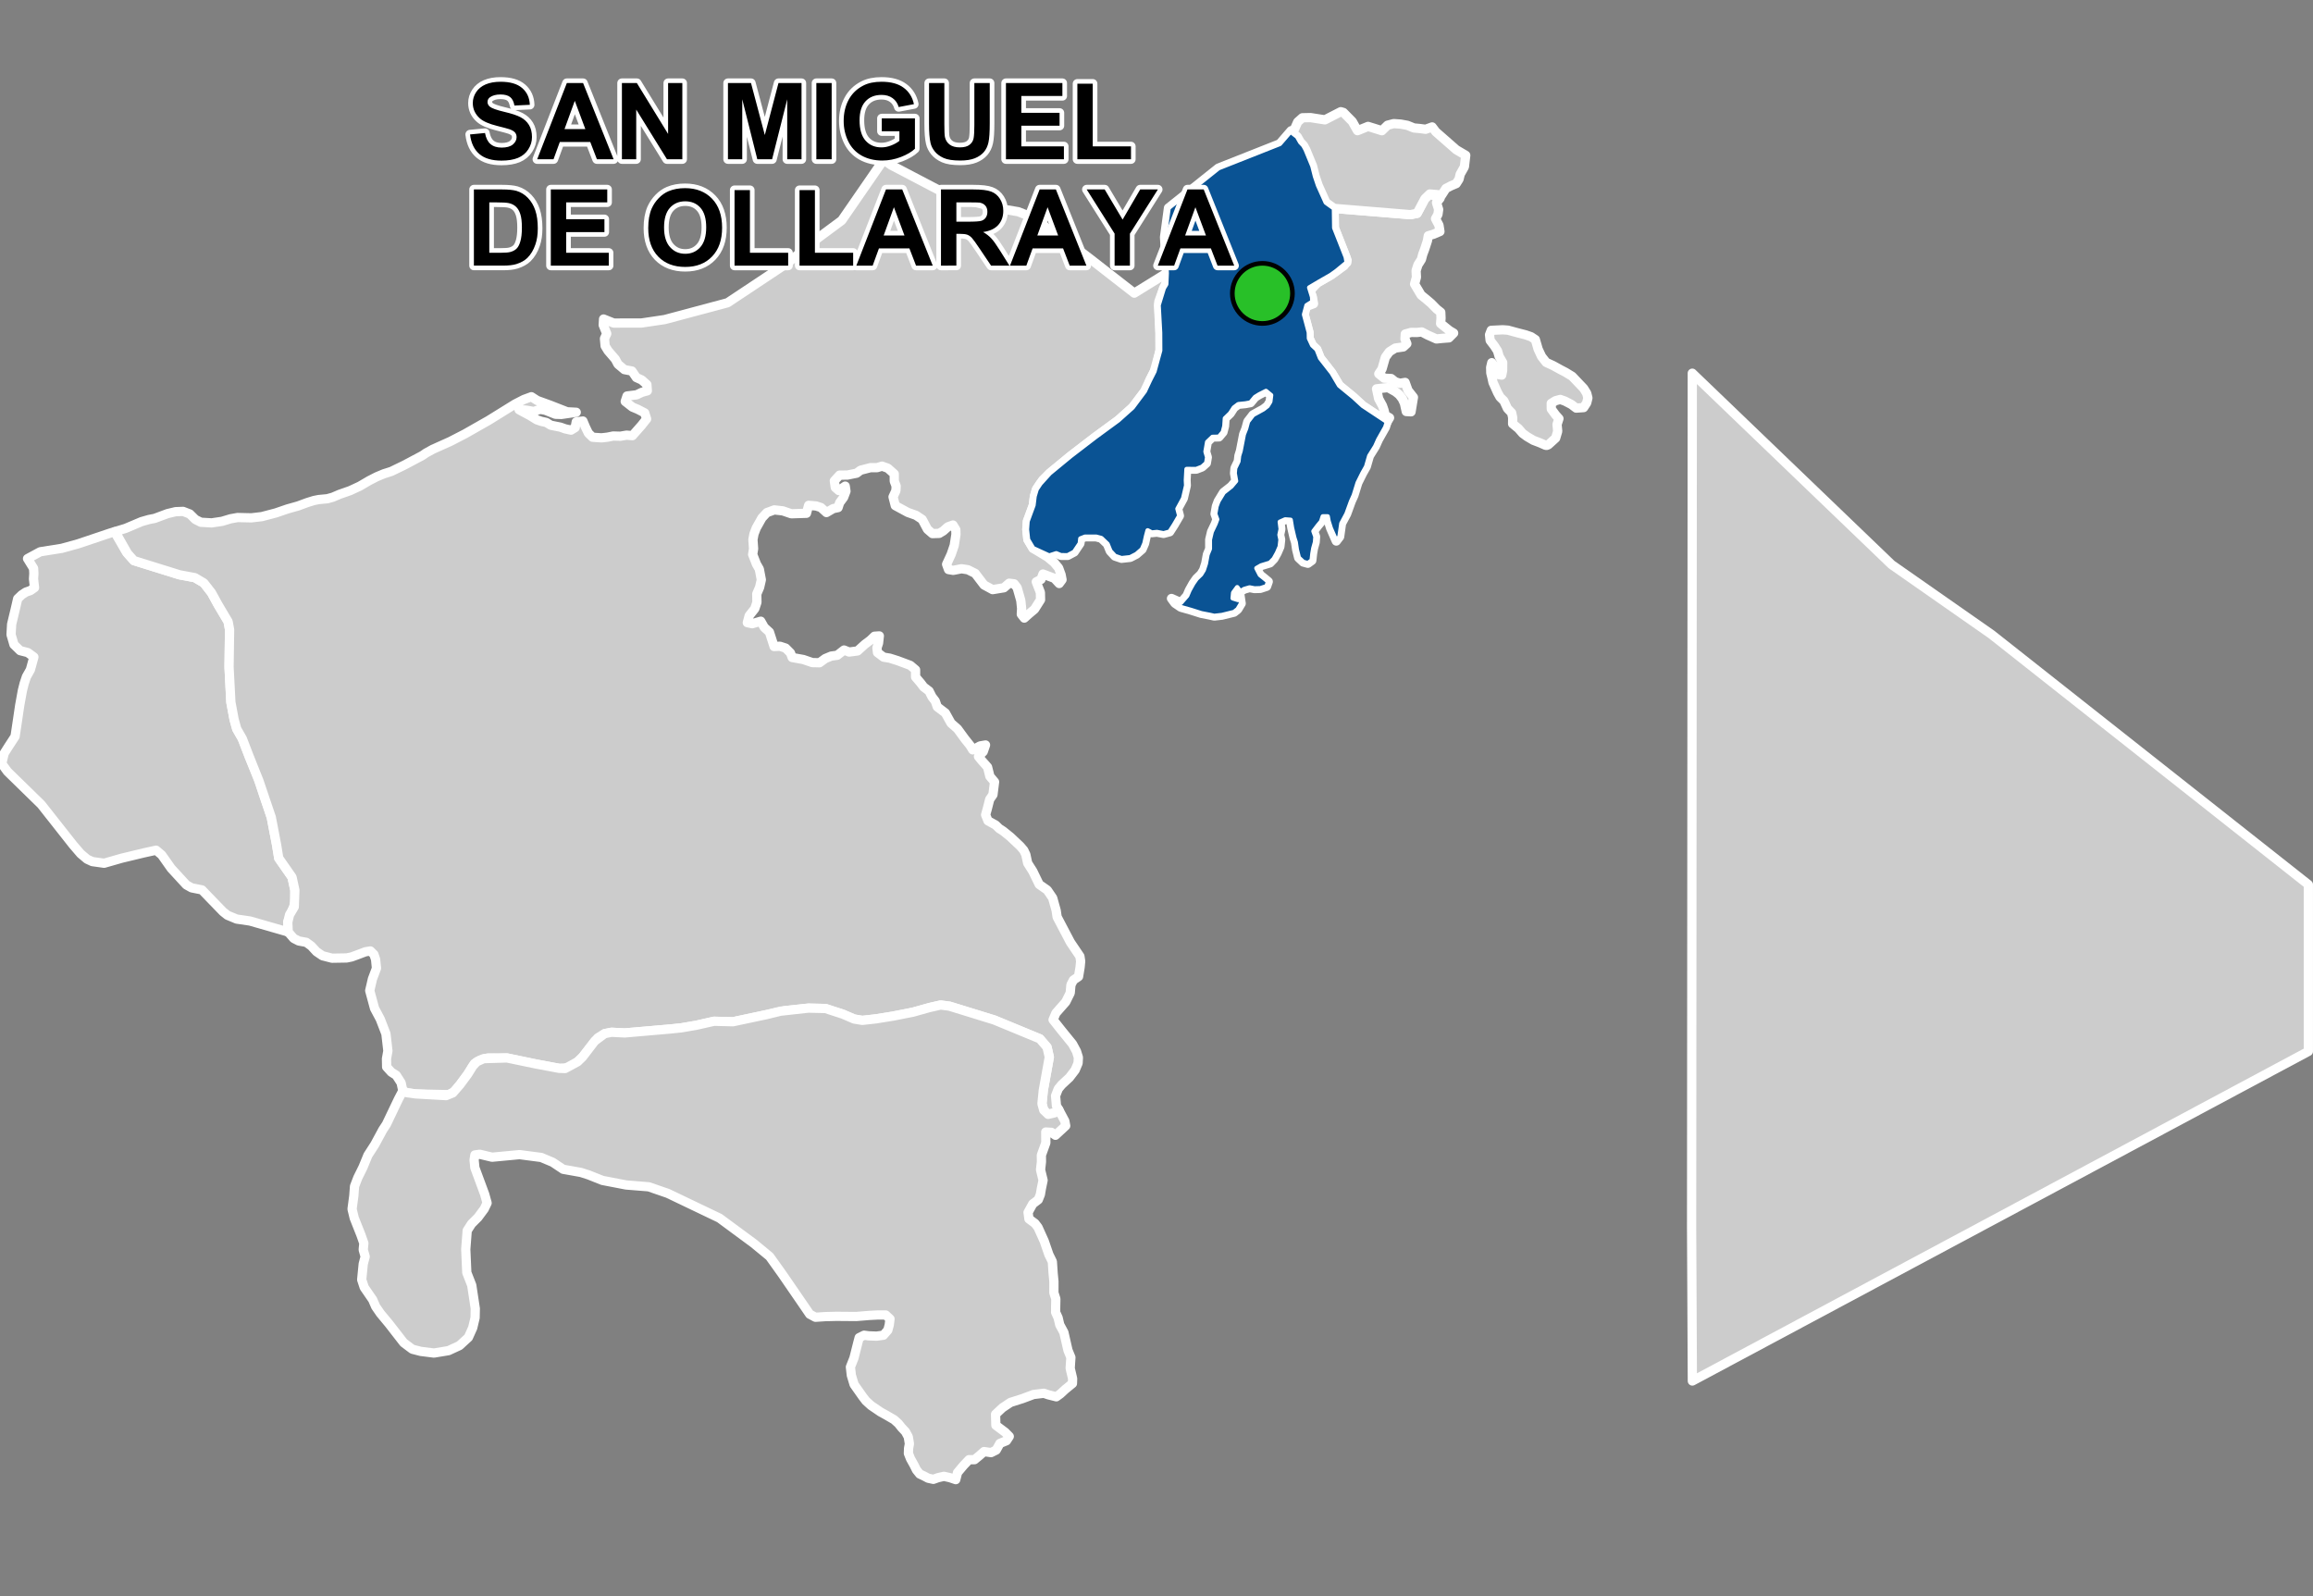 <?xml version="1.0" encoding="UTF-8"?>
<svg width="500pt" height="345pt" version="1.1" viewBox="0 0 500 345" xmlns="http://www.w3.org/2000/svg">
<rect x="0" y="0" width="500" height="345" fill="#808080" stroke="none"/>
<g id="a">
<rect width="500" height="345" fill="none"/>
<path d="m27.309 119.34 0.25 0.285 1.387 1.555 9.84 3.066 3.344 0.625 1.938 1.145 1.645 2.113 1.41 2.57 2.184 3.676 0.32 1.727-0.051 3.539-0.066 4.547 0.395 7.602 0.691 3.703 0.578 2.078 1.203 2.098 1.48 3.84 2 4.84 1.164 3.551 1.617 4.769 1.148 5.965 0.465 2.863 2.879 4.129 0.609 2.793 0.086 2.648-0.699 1.852-0.922 2.414 0.094 2.129-8.262-2.371-2.883-0.422-1.988-0.828-0.957-0.766-2.926-3.019-1.621-1.688-2.227-0.445-1.145-0.637-3.277-3.562-2.066-2.926-1.207-1.016-2.703 0.594-1.273 0.309-3.484 0.836-1.148 0.332-2.625 0.75-2.555-0.359-1.125-0.523-1.395-1.176-1.645-1.918-6.891-8.738-7.289-7.121-1.23-1.707 0.523-2.207 0.922-1.457 1.438-2.207 0.523-3.492 0.301-2.035 0.184-1.23 0.574-3.164 0.387-1.531 0.477-1.438 0.863-1.535 0.477-1.727 0.277-1.012-1.324-0.965-1.645-0.418-1.332-1.297-0.633-2.168 0.125-2.231 0.727-3.035 0.578-2.488 0.879-0.84 0.887-0.586 0.98-0.34 0.895-0.625-0.215-1.879 0.074-1.195-0.062-1.094-1.305-2.109 2.746-1.484 4.672-0.742 3.582-0.992 6.793-2.289 1.012-0.309z" fill="#ccc" fill-rule="evenodd"/>
<path d="m27.309 119.34 0.25 0.285 1.387 1.555 9.84 3.066 3.344 0.625 1.938 1.145 1.645 2.113 1.41 2.57 2.184 3.676 0.32 1.727-0.051 3.539-0.066 4.547 0.395 7.602 0.691 3.703 0.578 2.078 1.203 2.098 1.48 3.84 2 4.84 1.164 3.551 1.617 4.769 1.148 5.965 0.465 2.863 2.879 4.129 0.609 2.793 0.086 2.648-0.699 1.852-0.922 2.414 0.094 2.129-8.262-2.371-2.883-0.422-1.988-0.828-0.957-0.766-2.926-3.019-1.621-1.688-2.227-0.445-1.145-0.637-3.277-3.562-2.066-2.926-1.207-1.016-2.703 0.594-1.273 0.309-3.484 0.836-1.148 0.332-2.625 0.75-2.555-0.359-1.125-0.523-1.395-1.176-1.645-1.918-6.891-8.738-7.289-7.121-1.23-1.707 0.523-2.207 0.922-1.457 1.438-2.207 0.523-3.492 0.301-2.035 0.184-1.23 0.574-3.164 0.387-1.531 0.477-1.438 0.863-1.535 0.477-1.727 0.277-1.012-1.324-0.965-1.645-0.418-1.332-1.297-0.633-2.168 0.125-2.231 0.727-3.035 0.578-2.488 0.879-0.84 0.887-0.586 0.98-0.34 0.895-0.625-0.215-1.879 0.074-1.195-0.062-1.094-1.305-2.109 2.746-1.484 4.672-0.742 3.582-0.992 6.793-2.289 1.012-0.309 2.555 4.402" fill="none" stroke="#fff" stroke-linecap="round" stroke-linejoin="round" stroke-miterlimit="10" stroke-width="2"/>
<path d="m191.72 35.055 0.914 0.637 12.188 6.387 2.402 0.746 5.75 1.461 3.07 0.715 1.301 0.301 2.805 0.473 2.953 1.188 1.582 0.82 2.082 2.043 1.613 0.594 1.57 0.578 1.836 2.008 3.922 2.981 5.188 4.039 4.297 3.344 6.996-4.324 0.188 1.566-0.824 1.711-1.062 2.918 0.266 6.688 0.016 3.836-0.84 3.738-1.387 2.738-0.441 1.594-3.269 4.242-3.094 2.769-2.805 2.055-2.144 1.57-5.336 4.094-4.547 3.746-1.508 1.469-1.34 2.008-0.445 1.5-0.234 1.918-0.805 2.188-0.48 1.305-0.129 1.754 0.234 2.18 1.121 1.887 3.148 1.914 1.398 1.176 0.965 1.164 0.543 1.484 0.199 1.059-0.609 0.82-1.059-1.137-1.184-0.43-1.266-0.484-0.426 1.164-1.027 0.523 0.891 2.293 0.035 1.578-1.293 2.047-1.148 0.961-1.074 0.961-0.645-0.832 0.07-1.234-0.18-1.738-0.789-2.777-0.645-0.824-1.078-0.137-1.141 0.988-2.438 0.402-1.855-1.008-1.91-2.508-1.586-0.785-1.371-0.215-1.793 0.348-1.016-0.172-0.418-1.141 0.996-2.156 0.652-1.91 0.375-2.406-0.031-1.008-0.613-1.004-1.109 0.395-0.992 0.887-0.875 0.523-1.469 0.047-1.07-0.926-1.137-2.137-1.344-0.891-1.773-0.629-2.703-1.465-0.484-1.887 0.621-1.355 0.047-1.004-0.402-1.051-0.004-1.555-1.383-1.234-1.258-0.449-1.07 0.328-1.414-0.004-2.156 0.559-0.855 0.641-2.031 0.41-1.645 0.004-1.141 1.246 0.211 1.43 0.754 0.66 1.391-0.957 0.16 1.105-0.508 1.328-0.863 1.164-0.332 1.043-1.043 0.219-1.469 0.855-1.203-1.09-1.035-0.332-1.621-0.133-0.465 1.715-3.277 0.105-1.836-0.629-1.848-0.211-1.605 0.598-1.062 1.141-1.227 2.184-0.488 1.273-0.23 1.234 0.141 1.973-0.199 1.23 0.82 2.094 0.621 1.078 0.434 2.301-0.371 1.633-0.617 1.434 0.035 1.805-0.461 1.375-1.215 1.535-0.402 1.488 1.062 0.23 1.848-0.539 0.754 1.336 1.121 1.02 1.004 3.113 1.258-0.062 1.234 0.398 1.051 1.059 0.371 0.977 2.414 0.438 1.934 0.664 1.555 0.035 1.238-0.902 1.277-0.535 1.332-0.184 1.457-1.133 1.105 0.441 1.82-0.242 1.57-1.426 1.191-0.891 0.895-0.863 1.047-0.07-0.172 1.555-0.34 1.023 0.117 1.031 1.312 0.984 1.332 0.219 1.707 0.539 2.738 1.02 1.141 0.965v1.559l1.105 1.293 0.648 0.859 1.164 0.875 0.621 1.234 0.727 0.945 0.426 1.234 1.754 1.328 1.219 2.195 1.402 1.234 1.598 2.184 1.121 1.406 0.582 0.953 1.582-0.855 1.176-0.203-0.492 1.434-1.035 1.059 0.688 0.855 1.277 1.438 0.5 1.996 1.012 1.195-0.348 2.773-0.703 1.004-0.539 2.125-0.344 1.215 0.512 1.293 1.652 0.914 0.766 0.75 0.844 0.543 1.582 1.273 2.125 2.004 0.766 0.891 0.445 0.93 0.398 1.855 1.117 1.754 1.383 2.848 1.742 1.219 1.168 1.715 0.754 2.699 0.203 1.398 2.871 5.465 2.055 3.043 0.164 1.055-0.121 1.281-0.336 2.039-1.117 0.77-0.527 1.023-0.156 1.746-0.961 1.934-2.137 2.43-0.605 1.438 1.777 2.246 2.422 2.981 0.859 1.59 0.41 1.32-0.066 1.23-0.633 1.496-1.242 1.625-1.664 1.543-0.734 0.883-0.594 1.516 0.188 2.168 0.52 0.863-0.895 0.656-1.418 0.332-0.949-0.914-0.383-1.391 0.289-2.898 0.617-3.406 0.68-3.766-0.488-2.141-1.555-1.816-9.844-4.066-9.68-2.988-1.934-0.25-2.234 0.504-3.746 1.051-4.293 0.844-3.66 0.59-2.988 0.336-1.77-0.297-2.441-1.051-3.742-1.219-3.707-0.086-5.141 0.547-3.836 0.844-1.602 0.34-5.711 1.215-4.117-0.102-3.793 0.859-3.25 0.559-2.305 0.242-5.074 0.441-4.863 0.422-2.859-0.145-1.492 0.301-1.492 0.902-3.269 4.129-1.074 1.043-1.898 1.297-2.09 0.125-5.207-0.98-6.066-1.266-4.098-0.023-1.68 0.461-1.277 0.758-1.43 2.297-1.684 2.281-1.164 1.465-1.277 0.688-7.164-0.156-1.824-0.25-0.934-0.422-0.367-1.734-1.062-1.641-1.055-0.668-1.012-1.117-0.035-1.773 0.305-1.703-0.426-3.703-1.215-3.141-1.25-2.352-1.035-3.828 0.586-2.523 0.871-2.316-0.188-1.895-0.363-1.086-0.762-0.754-1.07 0.172-1.699 0.645-1.293 0.473-1.086 0.223-3.144 0.051-2.066-0.531-1.297-0.887-1.129-1.227-1.086-0.785-1.625-0.297-1.086-0.559-1.188-1.379-0.094-2.129 0.383-1.59 1.02-1.715 0.133-3.609-0.609-2.793-2.879-4.129-0.465-2.863-1.148-5.965-1.617-4.769-1.051-3.109-2.113-5.281-1.48-3.84-1.203-2.098-0.578-2.078-0.691-3.703-0.395-7.602 0.066-4.547 0.051-3.539-0.32-1.727-2.184-3.676-1.41-2.57-1.645-2.113-1.938-1.145-3.344-0.625-9.84-3.066-1.387-1.555-2.68-4.723 2.254-0.684 3.461-1.465 1.605-0.457 1.227-0.238 2.773-1.031 1.762-0.422 1.617-0.062 1.449 0.559 1.207 1.191 1.18 0.598 2.328 0.137 2.262-0.336 1.816-0.547 1.539-0.277 2.973 0.07 2.266-0.266 3.062-0.805 2.481-0.852 2.312-0.652 1.957-0.723 1.465-0.453 1.02-0.203 1.855-0.176 1.188-0.328 1.43-0.613 2.336-0.82 2.07-0.961 2.039-1.195 1.617-0.828 1.551-0.648 1.609-0.512 2.777-1.348 3.859-2.047 0.898-0.602 1.457-0.801 3.758-1.684 3.191-1.645 5.109-2.906 5.68-3.523 1.934-0.996 1.613-0.594 1.25 0.805 2.816 1.023 3.652 1.43 1.98 0.102-3.207 0.469-1.281-0.039-2.207-0.875-1.141-0.203-1.309 0.484-1.719-0.301-1.496-0.082 2.344 1.262 1.496 0.918 0.953 0.328 1.094 0.238 0.965 0.598 2.09 0.422 1.039 0.367 1.254 0.277 0.891-0.547 0.238-1.246 1.438-0.176 0.559 1.328 0.629 1.301 0.902 0.875 1.934 0.133 1.285-0.148 1.234-0.25 1.562 0.043 1.32-0.23 1.281 0.105 1.961-2.223 1.102-1.387-0.414-1.301-1.512-0.785-1.145-0.477-1.551-1.215 0.391-1.18 2.074-0.258 1.164-0.551 1.145-0.309-0.086-1.348-1.125-1-1.16-0.527-0.953-1.402-1.633-0.312-1.383-1.164-0.578-1.09-1.578-1.836-0.621-1.02-0.145-1.59 0.492-1.07-0.766-1.875 0.082-1.289 0.934 0.375 1.254 0.5 6.004-0.012 5.019-0.746 3.434-0.918 10.16-2.715 13.047-8.668 6.519-5.34 5.109-3.785 8.914-12.914z" fill="#ccc" fill-rule="evenodd"/>
<path d="m191.72 35.055 0.914 0.637 12.188 6.387 2.402 0.746 5.75 1.461 3.07 0.715 1.301 0.301 2.805 0.473 2.953 1.188 1.582 0.82 2.082 2.043 1.613 0.594 1.57 0.578 1.836 2.008 3.922 2.981 5.188 4.039 4.297 3.344 6.996-4.324 0.188 1.566-0.824 1.711-1.062 2.918 0.266 6.688 0.016 3.836-0.84 3.738-1.387 2.738-0.441 1.594-3.269 4.242-3.094 2.769-2.805 2.055-2.144 1.57-5.336 4.094-4.547 3.746-1.508 1.469-1.34 2.008-0.445 1.5-0.234 1.918-0.805 2.188-0.48 1.305-0.129 1.754 0.234 2.18 1.121 1.887 3.148 1.914 1.398 1.176 0.965 1.164 0.543 1.484 0.199 1.059-0.609 0.82-1.059-1.137-1.184-0.43-1.266-0.484-0.426 1.164-1.027 0.523 0.891 2.293 0.035 1.578-1.293 2.047-1.148 0.961-1.074 0.961-0.645-0.832 0.07-1.234-0.18-1.738-0.789-2.777-0.645-0.824-1.078-0.137-1.141 0.988-2.438 0.402-1.855-1.008-1.91-2.508-1.586-0.785-1.371-0.215-1.793 0.348-1.016-0.172-0.418-1.141 0.996-2.156 0.652-1.91 0.375-2.406-0.031-1.008-0.613-1.004-1.109 0.395-0.992 0.887-0.875 0.523-1.469 0.047-1.07-0.926-1.137-2.137-1.344-0.891-1.773-0.629-2.703-1.465-0.484-1.887 0.621-1.355 0.047-1.004-0.402-1.051-0.004-1.555-1.383-1.234-1.258-0.449-1.07 0.328-1.414-0.004-2.156 0.559-0.855 0.641-2.031 0.41-1.645 0.004-1.141 1.246 0.211 1.43 0.754 0.66 1.391-0.957 0.16 1.105-0.508 1.328-0.863 1.164-0.332 1.043-1.043 0.219-1.469 0.855-1.203-1.09-1.035-0.332-1.621-0.133-0.465 1.715-3.277 0.105-1.836-0.629-1.848-0.211-1.605 0.598-1.062 1.141-1.227 2.184-0.488 1.273-0.23 1.234 0.141 1.973-0.199 1.23 0.82 2.094 0.621 1.078 0.434 2.301-0.371 1.633-0.617 1.434 0.035 1.805-0.461 1.375-1.215 1.535-0.402 1.488 1.062 0.23 1.848-0.539 0.754 1.336 1.121 1.02 1.004 3.113 1.258-0.062 1.234 0.398 1.051 1.059 0.371 0.977 2.414 0.438 1.934 0.664 1.555 0.035 1.238-0.902 1.277-0.535 1.332-0.184 1.457-1.133 1.105 0.441 1.82-0.242 1.57-1.426 1.191-0.891 0.895-0.863 1.047-0.07-0.172 1.555-0.34 1.023 0.117 1.031 1.312 0.984 1.332 0.219 1.707 0.539 2.738 1.02 1.141 0.965v1.559l1.105 1.293 0.648 0.859 1.164 0.875 0.621 1.234 0.727 0.945 0.426 1.234 1.754 1.328 1.219 2.195 1.402 1.234 1.598 2.184 1.121 1.406 0.582 0.953 1.582-0.855 1.176-0.203-0.492 1.434-1.035 1.059 0.688 0.855 1.277 1.438 0.5 1.996 1.012 1.195-0.348 2.773-0.703 1.004-0.539 2.125-0.344 1.215 0.512 1.293 1.652 0.914 0.766 0.75 0.844 0.543 1.582 1.273 2.125 2.004 0.766 0.891 0.445 0.93 0.398 1.855 1.117 1.754 1.383 2.848 1.742 1.219 1.168 1.715 0.754 2.699 0.203 1.398 2.871 5.465 2.055 3.043 0.164 1.055-0.121 1.281-0.336 2.039-1.117 0.77-0.527 1.023-0.156 1.746-0.961 1.934-2.137 2.43-0.605 1.438 1.777 2.246 2.422 2.981 0.859 1.59 0.41 1.32-0.066 1.23-0.633 1.496-1.242 1.625-1.664 1.543-0.734 0.883-0.594 1.516 0.188 2.168 0.52 0.863-0.895 0.656-1.418 0.332-0.949-0.914-0.383-1.391 0.289-2.898 0.617-3.406 0.68-3.766-0.488-2.141-1.555-1.816-9.844-4.066-9.68-2.988-1.934-0.25-2.234 0.504-3.746 1.051-4.293 0.844-3.66 0.59-2.988 0.336-1.77-0.297-2.441-1.051-3.742-1.219-3.707-0.086-5.141 0.547-3.836 0.844-1.602 0.34-5.711 1.215-4.117-0.102-3.793 0.859-3.25 0.559-2.305 0.242-5.074 0.441-4.863 0.422-2.859-0.145-1.492 0.301-1.492 0.902-3.269 4.129-1.074 1.043-1.898 1.297-2.09 0.125-5.207-0.98-6.066-1.266-4.098-0.023-1.68 0.461-1.277 0.758-1.43 2.297-1.684 2.281-1.164 1.465-1.277 0.688-7.164-0.156-1.824-0.25-0.934-0.422-0.367-1.734-1.062-1.641-1.055-0.668-1.012-1.117-0.035-1.773 0.305-1.703-0.426-3.703-1.215-3.141-1.25-2.352-1.035-3.828 0.586-2.523 0.871-2.316-0.188-1.895-0.363-1.086-0.762-0.754-1.07 0.172-1.699 0.645-1.293 0.473-1.086 0.223-3.144 0.051-2.066-0.531-1.297-0.887-1.129-1.227-1.086-0.785-1.625-0.297-1.086-0.559-1.188-1.379-0.094-2.129 0.383-1.59 1.02-1.715 0.133-3.609-0.609-2.793-2.879-4.129-0.465-2.863-1.148-5.965-1.617-4.769-1.051-3.109-2.113-5.281-1.48-3.84-1.203-2.098-0.578-2.078-0.691-3.703-0.395-7.602 0.066-4.547 0.051-3.539-0.32-1.727-2.184-3.676-1.41-2.57-1.645-2.113-1.938-1.145-3.344-0.625-9.84-3.066-1.387-1.555-2.68-4.723 2.254-0.684 3.461-1.465 1.605-0.457 1.227-0.238 2.773-1.031 1.762-0.422 1.617-0.062 1.449 0.559 1.207 1.191 1.18 0.598 2.328 0.137 2.262-0.336 1.816-0.547 1.539-0.277 2.973 0.07 2.266-0.266 3.062-0.805 2.481-0.852 2.312-0.652 1.957-0.723 1.465-0.453 1.02-0.203 1.855-0.176 1.188-0.328 1.43-0.613 2.336-0.82 2.07-0.961 2.039-1.195 1.617-0.828 1.551-0.648 1.609-0.512 2.777-1.348 3.859-2.047 0.898-0.602 1.457-0.801 3.758-1.684 3.191-1.645 5.109-2.906 5.68-3.523 1.934-0.996 1.613-0.594 1.25 0.805 2.816 1.023 3.652 1.43 1.98 0.102-3.207 0.469-1.281-0.039-2.207-0.875-1.141-0.203-1.309 0.484-1.719-0.301-1.496-0.082 2.344 1.262 1.496 0.918 0.953 0.328 1.094 0.238 0.965 0.598 2.09 0.422 1.039 0.367 1.254 0.277 0.891-0.547 0.238-1.246 1.438-0.176 0.559 1.328 0.629 1.301 0.902 0.875 1.934 0.133 1.285-0.148 1.234-0.25 1.562 0.043 1.32-0.23 1.281 0.105 1.961-2.223 1.102-1.387-0.414-1.301-1.512-0.785-1.145-0.477-1.551-1.215 0.391-1.18 2.074-0.258 1.164-0.551 1.145-0.309-0.086-1.348-1.125-1-1.16-0.527-0.953-1.402-1.633-0.312-1.383-1.164-0.578-1.09-1.578-1.836-0.621-1.02-0.145-1.59 0.492-1.07-0.766-1.875 0.082-1.289 0.934 0.375 1.254 0.5 6.004-0.012 5.019-0.746 3.434-0.918 10.16-2.715 13.047-8.668 6.519-5.34 5.109-3.785 8.914-12.914 0.852 0.32" fill="none" stroke="#fff" stroke-linecap="round" stroke-linejoin="round" stroke-miterlimit="10" stroke-width="2"/>
<path d="m366.02 80.863 42.879 41.18 21.586 15.086 52.422 41.383 16.09 12.703v36.066l-133.16 71.246-0.164-33.246 0.02-24.438 0.129-160.17z" fill="#ccc" fill-rule="evenodd"/>
<path d="m366.02 80.863 42.879 41.18 21.586 15.086 52.422 41.383 16.09 12.703v36.066l-133.16 71.246-0.164-33.246 0.02-24.438 0.129-160.17 0.203 0.191" fill="none" stroke="#fff" stroke-linecap="round" stroke-linejoin="round" stroke-miterlimit="10" stroke-width="2"/>
<path d="m205.26 217.5 9.68 2.988 9.844 4.066 1.555 1.816 0.488 2.141-0.68 3.766-0.617 3.406-0.289 2.898 0.383 1.391 0.949 0.914 1.418-0.332 0.895-0.652 1.297 2.441 0.188 1.02-2.215 2.047-0.871-0.637-1.23-0.066 0.023 2.332-0.965 2.672 0.016 1.43-0.195 1.719 0.551 2.273-0.379 1.844-0.211 1.242-0.445 1.113-1.199 0.914-1.016 1.84 0.191 1.406 1.32 0.977 0.645 0.855 1.344 2.973 1.004 2.91 0.746 1.512 0.172 2.555 0.168 1.734-0.004 2.461 0.418 1.297-0.035 1.863-0.008 1.055 0.539 1.184 0.348 1.5 0.898 1.66 0.879 3.852 0.637 1.547-0.156 2.34 0.527 2.242-0.035 1.051-1.578 1.293-1.023 0.945-0.887 0.645-1.699-0.426-1-0.34-2.238 0.266-2.348 0.879-2.621 0.836-1.742 1.164-1.488 1.398 0.07 2.379 2.016 1.512 0.883 0.898-0.605 0.93-1.422 0.582-0.793 1.43-1.117 0.559-1.523-0.227-1.008 0.891-1.047 0.859h-1.188l-1.176 1.238-1.309 1.555-0.383 1.523-1.25-0.422-1.305-0.293-1.277 0.293-1.012 0.359-1.125-0.246-0.895-0.473-0.922-0.434-0.703-0.867-0.535-1.074-0.754-1.355-0.461-1.164 0.039-1.074 0.18-0.996-0.242-1.496-0.602-1.113-0.832-0.883-0.691-0.867-0.945-0.855-1.762-1.023-1.164-0.641-0.859-0.586-1.188-0.805-1.113-1.012-0.688-0.895-1.867-2.648-0.598-1.988-0.199-1.793 0.762-1.922 0.832-3.285 0.297-1.129 1.062-0.531 0.996 0.133 1.691 0.066 1.492-0.199 0.961-1.094 0.301-1.129 0.164-1.293-0.93-0.863h-1.625l-1.957 0.102-2.785 0.23-4.348-0.035-2.324 0.059-2.152 0.141-1.23-0.66-1.48-2.164-4.457-6.484-1.059-1.484-1.68-2.348-3.434-2.828-7.391-5.457-11.164-5.344-1.98-0.684-2.156-0.746-4.898-0.395-5.109-0.984-2.977-1.184-1.66-0.535-2.574-0.461-1.277-0.227-2.277-1.52-2.465-1.035-4.695-0.613-5.934 0.559-2.66-0.637-1.055 0.148-0.172 1.078 0.168 1.691 2.129 5.75 0.516 1.867-0.621 1.293-1.348 1.816-1.398 1.398-0.934 1.453-0.312 4.043 0.223 5.043 1.07 2.738 0.344 2.258 0.422 2.781-0.039 1.973-0.52 2.188-0.934 2.078-1.922 1.762-2.371 1.094-3.148 0.52-2.848-0.359-1.82-0.469-1.879-1.41-3.152-4.062-1.879-2.266-1.02-1.48-0.652-1.5-1.824-2.648-0.547-1.672 0.148-1.512 0.188-1.895 0.418-1.578-0.422-1.48 0.133-1.414-0.621-1.77-1.457-3.668-0.469-1.945 0.379-2.852 0.156-2.078 0.707-1.836 1.125-2.277 1.062-2.586 1.48-2.297 0.609-1.125 1.113-2.059 0.797-1.219 2.609-5.457 0.898-1.707 0.961 0.348 1.824 0.25 6.606 0.375 1.449-0.59 1.551-1.781 1.684-2.281 1.102-1.766 0.848-0.902 1.492-0.676 5.043-0.148 6.066 1.266 5.207 0.98 1.289 0.039 2.699-1.461 1.074-1.043 2.637-3.445 2.125-1.586 1.492-0.301 2.859 0.145 4.863-0.422 5.074-0.441 2.305-0.242 3.25-0.559 3.793-0.859 4.117 0.102 5.711-1.215 1.602-0.34 2.945-0.723 6.031-0.668 3.707 0.086 3.742 1.219 2.441 1.051 1.77 0.297 2.988-0.336 3.66-0.59 4.293-0.844 3.492-0.98 2.488-0.574z" fill="#ccc" fill-rule="evenodd"/>
<path d="m205.26 217.5 9.68 2.988 9.844 4.066 1.555 1.816 0.488 2.141-0.68 3.766-0.617 3.406-0.289 2.898 0.383 1.391 0.949 0.914 1.418-0.332 0.895-0.652 1.297 2.441 0.188 1.02-2.215 2.047-0.871-0.637-1.23-0.066 0.023 2.332-0.965 2.672 0.016 1.43-0.195 1.719 0.551 2.273-0.379 1.844-0.211 1.242-0.445 1.113-1.199 0.914-1.016 1.84 0.191 1.406 1.32 0.977 0.645 0.855 1.344 2.973 1.004 2.91 0.746 1.512 0.172 2.555 0.168 1.734-0.004 2.461 0.418 1.297-0.035 1.863-0.008 1.055 0.539 1.184 0.348 1.5 0.898 1.66 0.879 3.852 0.637 1.547-0.156 2.34 0.527 2.242-0.035 1.051-1.578 1.293-1.023 0.945-0.887 0.645-1.699-0.426-1-0.34-2.238 0.266-2.348 0.879-2.621 0.836-1.742 1.164-1.488 1.398 0.07 2.379 2.016 1.512 0.883 0.898-0.605 0.93-1.422 0.582-0.793 1.43-1.117 0.559-1.523-0.227-1.008 0.891-1.047 0.859h-1.188l-1.176 1.238-1.309 1.555-0.383 1.523-1.25-0.422-1.305-0.293-1.277 0.293-1.012 0.359-1.125-0.246-0.895-0.473-0.922-0.434-0.703-0.867-0.535-1.074-0.754-1.355-0.461-1.164 0.039-1.074 0.18-0.996-0.242-1.496-0.602-1.113-0.832-0.883-0.691-0.867-0.945-0.855-1.762-1.023-1.164-0.641-0.859-0.586-1.188-0.805-1.113-1.012-0.688-0.895-1.867-2.648-0.598-1.988-0.199-1.793 0.762-1.922 0.832-3.285 0.297-1.129 1.062-0.531 0.996 0.133 1.691 0.066 1.492-0.199 0.961-1.094 0.301-1.129 0.164-1.293-0.93-0.863h-1.625l-1.957 0.102-2.785 0.23-4.348-0.035-2.324 0.059-2.152 0.141-1.23-0.66-1.48-2.164-4.457-6.484-1.059-1.484-1.68-2.348-3.434-2.828-7.391-5.457-11.164-5.344-1.98-0.684-2.156-0.746-4.898-0.395-5.109-0.984-2.977-1.184-1.66-0.535-2.574-0.461-1.277-0.227-2.277-1.52-2.465-1.035-4.695-0.613-5.934 0.559-2.66-0.637-1.055 0.148-0.172 1.078 0.168 1.691 2.129 5.75 0.516 1.867-0.621 1.293-1.348 1.816-1.398 1.398-0.934 1.453-0.312 4.043 0.223 5.043 1.07 2.738 0.344 2.258 0.422 2.781-0.039 1.973-0.52 2.188-0.934 2.078-1.922 1.762-2.371 1.094-3.148 0.52-2.848-0.359-1.82-0.469-1.879-1.41-3.152-4.062-1.879-2.266-1.02-1.48-0.652-1.5-1.824-2.648-0.547-1.672 0.148-1.512 0.188-1.895 0.418-1.578-0.422-1.48 0.133-1.414-0.621-1.77-1.457-3.668-0.469-1.945 0.379-2.852 0.156-2.078 0.707-1.836 1.125-2.277 1.062-2.586 1.48-2.297 0.609-1.125 1.113-2.059 0.797-1.219 2.609-5.457 0.898-1.707 0.961 0.348 1.824 0.25 6.606 0.375 1.449-0.59 1.551-1.781 1.684-2.281 1.102-1.766 0.848-0.902 1.492-0.676 5.043-0.148 6.066 1.266 5.207 0.98 1.289 0.039 2.699-1.461 1.074-1.043 2.637-3.445 2.125-1.586 1.492-0.301 2.859 0.145 4.863-0.422 5.074-0.441 2.305-0.242 3.25-0.559 3.793-0.859 4.117 0.102 5.711-1.215 1.602-0.34 2.945-0.723 6.031-0.668 3.707 0.086 3.742 1.219 2.441 1.051 1.77 0.297 2.988-0.336 3.66-0.59 4.293-0.844 3.492-0.98 2.488-0.574 1.934 0.25" fill="none" stroke="#fff" stroke-linecap="round" stroke-linejoin="round" stroke-miterlimit="10" stroke-width="2"/>
<path d="m299.84 91.191-5.25-3.477-2.035-1.871-3.055-2.508-1.625-2.742-2.492-3.184-0.738-1.863-0.965-0.902-0.695-1.492-0.027-1.293-0.469-1.758-0.566-2.113-0.133-1.523 2.156-0.809-0.281-1.461-0.523-1.301 1.672-1.789 2.859-1.637 1.141-0.812 1.727-1.23 0.66-1.184-1.141-2.902-1.609-4.078-0.043-3.156-0.016-1.055 16.492 1.352 1.453-0.289 0.957-1.801 0.719-1.348 1.062-1.031 2.227 0.926-0.77 0.957 0.457 1.469-0.148 1.066-0.527 0.934 0.746 1.406 0.211 1.352-1.387 0.586-1.133 0.34-0.184 1.074-0.57 1.75-0.449 1.203-0.281 1.074-0.75 1.176-0.402 1.266 0.074 1.414-0.402 1.48 1.414 2.379 1.129 0.914 1.02 0.867 1.223 1.242 0.879 0.699 0.055 1.262-0.09 1.164 1.922 1.539 0.898 0.531-1.023 1.031-1.371 0.105-1.332 0.133-1.941-0.867-1.23-0.648-1.09 0.117-1.199-0.023-1.277 0.352-0.059 1.07 0.406 1.016-0.77 0.707-1.734 0.242-1.273 0.793-0.867 1.191-0.727 2.547-0.699 1.039 1.16 0.938 1.523 0.078 0.852 0.691 1.027 0.336 1.137-0.184 0.625 1.727 1.168 1.484-0.246 1.492-0.27 1.648-1.035-0.062-0.395-1.781-0.461-0.988-0.664-0.863-0.82-0.656-1.598-0.887-2.484 0.27 0.457 2.137 0.82 1.508 0.332 0.953 0.281 1.152 0.922 0.512zm34.523 5.082-0.242-0.012-1.285-0.562-1.371-0.523-1.375-0.812-0.941-0.691-0.91-1.047-1.258-1.027 0.016-1.328-0.223-1.031-0.914-0.949-0.754-1.633-0.844-0.828-0.543-0.977-0.98-2.188-0.223-1.035-0.25-1.02-0.031-1.191 0.242-1.02 0.727 1.02 0.379 1.488 1.047 0.176 0.195-1.016 0.012-1.703-0.773-1.324-0.34-1.184-0.68-1.059-0.926-1.215-0.133-1.211 0.371-0.965 2.473-0.121 1.133 0.082 2.07 0.562 1.75 0.449 1.176 0.406 0.938 0.621 0.602 2.078 0.738 1.574 0.996 1.277 1.5 0.691 1.629 0.898 1.066 0.555 1.43 0.871 2.492 2.621 0.656 1.066 0.246 0.988-0.258 1.059-0.668 1.023-1.602 0.113-1.047-0.797-1.402-0.727-0.996-0.352-1.008 0.27-0.945 0.582 0.016 1.223 0.926 1.262 0.727 0.812-0.41 1.254 0.141 1.477-0.441 1.48-1.609 1.457z" fill="#ccc" fill-rule="evenodd"/>
<path d="m299.84 91.191-5.25-3.477-2.035-1.871-3.055-2.508-1.625-2.742-2.492-3.184-0.738-1.863-0.965-0.902-0.695-1.492-0.027-1.293-0.469-1.758-0.566-2.113-0.133-1.523 2.156-0.809-0.281-1.461-0.523-1.301 1.672-1.789 2.859-1.637 1.141-0.812 1.727-1.23 0.66-1.184-1.141-2.902-1.609-4.078-0.043-3.156-0.016-1.055 16.492 1.352 1.453-0.289 0.957-1.801 0.719-1.348 1.062-1.031 2.227 0.926-0.77 0.957 0.457 1.469-0.148 1.066-0.527 0.934 0.746 1.406 0.211 1.352-1.387 0.586-1.133 0.34-0.184 1.074-0.57 1.75-0.449 1.203-0.281 1.074-0.75 1.176-0.402 1.266 0.074 1.414-0.402 1.48 1.414 2.379 1.129 0.914 1.02 0.867 1.223 1.242 0.879 0.699 0.055 1.262-0.09 1.164 1.922 1.539 0.898 0.531-1.023 1.031-1.371 0.105-1.332 0.133-1.941-0.867-1.23-0.648-1.09 0.117-1.199-0.023-1.277 0.352-0.059 1.07 0.406 1.016-0.77 0.707-1.734 0.242-1.273 0.793-0.867 1.191-0.727 2.547-0.699 1.039 1.16 0.938 1.523 0.078 0.852 0.691 1.027 0.336 1.137-0.184 0.625 1.727 1.168 1.484-0.246 1.492-0.27 1.648-1.035-0.062-0.395-1.781-0.461-0.988-0.664-0.863-0.82-0.656-1.598-0.887-2.484 0.27 0.457 2.137 0.82 1.508 0.332 0.953 0.281 1.152 0.922 0.512-0.539 0.879m34.523 5.082-0.242-0.012-1.285-0.562-1.371-0.523-1.375-0.812-0.941-0.691-0.91-1.047-1.258-1.027 0.016-1.328-0.223-1.031-0.914-0.949-0.754-1.633-0.844-0.828-0.543-0.977-0.98-2.188-0.223-1.035-0.25-1.02-0.031-1.191 0.242-1.02 0.727 1.02 0.379 1.488 1.047 0.176 0.195-1.016 0.012-1.703-0.773-1.324-0.34-1.184-0.68-1.059-0.926-1.215-0.133-1.211 0.371-0.965 2.473-0.121 1.133 0.082 2.07 0.562 1.75 0.449 1.176 0.406 0.938 0.621 0.602 2.078 0.738 1.574 0.996 1.277 1.5 0.691 1.629 0.898 1.066 0.555 1.43 0.871 2.492 2.621 0.656 1.066 0.246 0.988-0.258 1.059-0.668 1.023-1.602 0.113-1.047-0.797-1.402-0.727-0.996-0.352-1.008 0.27-0.945 0.582 0.016 1.223 0.926 1.262 0.727 0.812-0.41 1.254 0.141 1.477-0.441 1.48-1.609 1.457-0.309 0.109" fill="none" stroke="#fff" stroke-linecap="round" stroke-linejoin="round" stroke-miterlimit="10" stroke-width="2"/>
<path d="m279.44 28.789 0.965 0.746 0.688 1.199 0.688 0.73 0.48 0.883 1.473 3.57 0.555 2.207 0.66 1.953 1.664 3.703 1.777 1.27 0.016 1.055 0.043 3.156 1.609 4.078 0.879 2.234 0.203 1.172-2.328 1.91-1.141 0.812-2.504 1.434-2.129 1.262 0.625 2.031 0.051 1.023-1.254 0.785-0.539 1.984 0.566 2.113 0.469 1.758 0.027 1.293 0.695 1.492 0.965 0.902 0.738 1.863 2.492 3.184 1.625 2.742 3.055 2.508 2.035 1.871 5.25 3.477-0.363 1.156-1.52 2.691-0.641 1.434-1.293 2.07-0.672 2.316-0.812 1.438-1.027 2.07-0.832 2.688-0.598 1.332-0.98 2.691-1.109 2.07-0.406 2.863-0.719 0.941-1.215-2.773-0.477-1.512-0.191-1.023-1.023 0.004-0.352 1.086-0.746 0.895-0.906 1.195 0.426 1.191-0.086 1.184-0.371 1.328-0.195 1.141-0.16 1.473-0.852 0.617-0.984-0.273-0.992-0.93-0.434-1.734-0.238-1.621-0.309-0.961-0.5-2.144-0.281-1.707-1.164-0.086-1.133 0.508 0.195 1.566-0.262 1.234 0.223 1.035-0.168 1.512-0.59 1.363-0.695 1.254-0.859 0.895-1.918 0.586-0.98 0.566 0.742 1.449 0.832 0.664 0.953 0.789-0.355 1.016-1.371 0.445-1.238 0.035-1.07-0.211-1.156 0.332-0.875 0.52-0.637-0.902-0.852 1.164-0.109 1.191 1.098 0.344 0.457-0.941 0.258 1.723-0.746 1.246-0.801 0.641-2.617 0.645-1.645 0.188-0.984-0.223-1.812-0.352-2.219-0.703-2.211-0.629-1.273-0.863-0.754-1.023 2.051 0.914 1.312-1.5 0.508-1.188 0.816-1.465 0.723-1.031 0.969-0.934 0.574-0.938 0.453-1.398 0.359-1.957 0.504-1.234v-1.984l0.398-1.691 0.828-1.742 0.352-0.957-0.426-1.176 0.281-1.629 0.41-1.105 1.152-1.891 1.68-1.32 0.984-1.168-0.293-1.68 0.098-1.09 0.711-1.477 0.137-1.199 0.328-1.047 0.695-3.586 0.496-1.254 0.406-1.504 1.129-1.461 2.215-1.219 0.902-0.699 0.578-0.941 0.176-1.387-1.082-0.891-1.484 0.754-0.879 0.547-0.984 1.191-1.09 0.207-1.547 0.156-0.949 0.723-0.801 1.234-1.117 1.082-0.113 1.684-0.34 1.289-0.871 1.031-1.391 0.031-1.117 1.074-0.359 2.086 0.359 1.215-0.203 1.246-0.941 0.84-1.25 0.484-2.074-0.004-0.129 2.391 0.055 1.152-0.645 2.762-1.234 2.269 0.391 1.5-1.152 1.973-0.957 1.488-1.312 0.355-1.438-0.273-1.098 0.113-0.898-0.469-0.309 1.156-0.367 1.648-0.543 1.25-1.223 1.062-1.34 0.691-1.871 0.203-1.414-0.477-1.016-1.094-0.621-1.52-1.316-1.254-1.109-0.293h-2.426l-0.977 0.383-0.113 1.027-1.25 1.859-1.395 0.742-1.453-0.004-1.023-0.426-1.523 0.492-3.484-1.602-1.121-1.887-0.234-2.18 0.129-1.754 0.355-0.965 0.93-2.527 0.234-1.918 0.445-1.5 0.824-1.238 2.023-2.238 4.547-3.746 5.336-4.094 2.144-1.57 2.805-2.055 3.094-2.769 2.621-3.508 1.09-2.328 0.992-1.957 1.234-4.519-0.016-3.836-0.324-5.953 1.121-3.652 0.531-0.887 0.105-2.391-0.445-7.793 0.848-6.293 10.812-8.625 13.254-5.238 2.453-2.836z" fill="#ccc" fill-rule="evenodd"/>
<path d="m279.44 28.789 0.965 0.746 0.688 1.199 0.688 0.73 0.48 0.883 1.473 3.57 0.555 2.207 0.66 1.953 1.664 3.703 1.777 1.27 0.016 1.055 0.043 3.156 1.609 4.078 0.879 2.234 0.203 1.172-2.328 1.91-1.141 0.812-2.504 1.434-2.129 1.262 0.625 2.031 0.051 1.023-1.254 0.785-0.539 1.984 0.566 2.113 0.469 1.758 0.027 1.293 0.695 1.492 0.965 0.902 0.738 1.863 2.492 3.184 1.625 2.742 3.055 2.508 2.035 1.871 5.25 3.477-0.363 1.156-1.52 2.691-0.641 1.434-1.293 2.07-0.672 2.316-0.812 1.438-1.027 2.07-0.832 2.688-0.598 1.332-0.98 2.691-1.109 2.07-0.406 2.863-0.719 0.941-1.215-2.773-0.477-1.512-0.191-1.023-1.023 0.004-0.352 1.086-0.746 0.895-0.906 1.195 0.426 1.191-0.086 1.184-0.371 1.328-0.195 1.141-0.16 1.473-0.852 0.617-0.984-0.273-0.992-0.93-0.434-1.734-0.238-1.621-0.309-0.961-0.5-2.144-0.281-1.707-1.164-0.086-1.133 0.508 0.195 1.566-0.262 1.234 0.223 1.035-0.168 1.512-0.59 1.363-0.695 1.254-0.859 0.895-1.918 0.586-0.98 0.566 0.742 1.449 0.832 0.664 0.953 0.789-0.355 1.016-1.371 0.445-1.238 0.035-1.07-0.211-1.156 0.332-0.875 0.52-0.637-0.902-0.852 1.164-0.109 1.191 1.098 0.344 0.457-0.941 0.258 1.723-0.746 1.246-0.801 0.641-2.617 0.645-1.645 0.188-0.984-0.223-1.812-0.352-2.219-0.703-2.211-0.629-1.273-0.863-0.754-1.023 2.051 0.914 1.312-1.5 0.508-1.188 0.816-1.465 0.723-1.031 0.969-0.934 0.574-0.938 0.453-1.398 0.359-1.957 0.504-1.234v-1.984l0.398-1.691 0.828-1.742 0.352-0.957-0.426-1.176 0.281-1.629 0.41-1.105 1.152-1.891 1.68-1.32 0.984-1.168-0.293-1.68 0.098-1.09 0.711-1.477 0.137-1.199 0.328-1.047 0.695-3.586 0.496-1.254 0.406-1.504 1.129-1.461 2.215-1.219 0.902-0.699 0.578-0.941 0.176-1.387-1.082-0.891-1.484 0.754-0.879 0.547-0.984 1.191-1.09 0.207-1.547 0.156-0.949 0.723-0.801 1.234-1.117 1.082-0.113 1.684-0.34 1.289-0.871 1.031-1.391 0.031-1.117 1.074-0.359 2.086 0.359 1.215-0.203 1.246-0.941 0.84-1.25 0.484-2.074-0.004-0.129 2.391 0.055 1.152-0.645 2.762-1.234 2.269 0.391 1.5-1.152 1.973-0.957 1.488-1.312 0.355-1.438-0.273-1.098 0.113-0.898-0.469-0.309 1.156-0.367 1.648-0.543 1.25-1.223 1.062-1.34 0.691-1.871 0.203-1.414-0.477-1.016-1.094-0.621-1.52-1.316-1.254-1.109-0.293h-2.426l-0.977 0.383-0.113 1.027-1.25 1.859-1.395 0.742-1.453-0.004-1.023-0.426-1.523 0.492-3.484-1.602-1.121-1.887-0.234-2.18 0.129-1.754 0.355-0.965 0.93-2.527 0.234-1.918 0.445-1.5 0.824-1.238 2.023-2.238 4.547-3.746 5.336-4.094 2.144-1.57 2.805-2.055 3.094-2.769 2.621-3.508 1.09-2.328 0.992-1.957 1.234-4.519-0.016-3.836-0.324-5.953 1.121-3.652 0.531-0.887 0.105-2.391-0.445-7.793 0.848-6.293 10.812-8.625 13.254-5.238 2.453-2.836 0.328 0.531" fill="none" stroke="#fff" stroke-linecap="round" stroke-linejoin="round" stroke-miterlimit="10" stroke-width="2"/>
<path d="m290.4 24.312 1.93 1.957 1.121 1.98 2.281-0.926 0.996 0.309 1.996 0.625 1.223-1.191 1.332-0.348 1.488 0.105 1.461 0.266 1.414 0.574 1.164 0.105 1.371 0.18 1.406-0.512 0.801 1.062 4.418 3.871 2.047 1.207-0.293 2.484-0.902 1.598-0.254 1.07-0.609 0.961-1.168 0.496-1.066 0.559-0.902 1.41-2.578-0.223-1.062 1.031-0.719 1.348-0.957 1.801-1.453 0.289-16.492-1.352-1.777-1.27-1.664-3.703-0.66-1.953-0.555-2.207-1.473-3.57-0.48-0.883-0.688-0.73-0.688-1.199-0.965-0.746 1.078-2.426 1.016-0.902 1.754-0.039 3.109 0.488 3.434-1.762z" fill="#ccc" fill-rule="evenodd"/>
<path d="m290.4 24.312 1.93 1.957 1.121 1.98 2.281-0.926 0.996 0.309 1.996 0.625 1.223-1.191 1.332-0.348 1.488 0.105 1.461 0.266 1.414 0.574 1.164 0.105 1.371 0.18 1.406-0.512 0.801 1.062 4.418 3.871 2.047 1.207-0.293 2.484-0.902 1.598-0.254 1.07-0.609 0.961-1.168 0.496-1.066 0.559-0.902 1.41-2.578-0.223-1.062 1.031-0.719 1.348-0.957 1.801-1.453 0.289-16.492-1.352-1.777-1.27-1.664-3.703-0.66-1.953-0.555-2.207-1.473-3.57-0.48-0.883-0.688-0.73-0.688-1.199-0.965-0.746 1.078-2.426 1.016-0.902 1.754-0.039 3.109 0.488 3.434-1.762 0.566 0.164" fill="none" stroke="#fff" stroke-linecap="round" stroke-linejoin="round" stroke-miterlimit="10" stroke-width="2"/>
<path d="m279.44 28.789 0.965 0.746 0.688 1.199 0.688 0.73 0.48 0.883 1.473 3.57 0.555 2.207 0.66 1.953 1.664 3.703 1.777 1.27 0.016 1.055 0.043 3.156 1.609 4.078 0.879 2.234 0.203 1.172-2.328 1.91-1.141 0.812-2.504 1.434-2.129 1.262 0.625 2.031 0.051 1.023-1.254 0.785-0.539 1.984 0.566 2.113 0.469 1.758 0.027 1.293 0.695 1.492 0.965 0.902 0.738 1.863 2.492 3.184 1.625 2.742 3.055 2.508 2.035 1.871 5.25 3.477-0.363 1.156-1.52 2.691-0.641 1.434-1.293 2.07-0.672 2.316-0.812 1.438-1.027 2.07-0.832 2.688-0.598 1.332-0.98 2.691-1.109 2.07-0.406 2.863-0.719 0.941-1.215-2.773-0.477-1.512-0.191-1.023-1.023 0.004-0.352 1.086-0.746 0.895-0.906 1.195 0.426 1.191-0.086 1.184-0.371 1.328-0.195 1.141-0.16 1.473-0.852 0.617-0.984-0.273-0.992-0.93-0.434-1.734-0.238-1.621-0.309-0.961-0.5-2.144-0.281-1.707-1.164-0.086-1.133 0.508 0.195 1.566-0.262 1.234 0.223 1.035-0.168 1.512-0.59 1.363-0.695 1.254-0.859 0.895-1.918 0.586-0.98 0.566 0.742 1.449 0.832 0.664 0.953 0.789-0.355 1.016-1.371 0.445-1.238 0.035-1.07-0.211-1.156 0.332-0.875 0.52-0.637-0.902-0.852 1.164-0.109 1.191 1.098 0.344 0.457-0.941 0.258 1.723-0.746 1.246-0.801 0.641-2.617 0.645-1.645 0.188-0.984-0.223-1.812-0.352-2.219-0.703-2.211-0.629-1.273-0.863-0.754-1.023 2.051 0.914 1.312-1.5 0.508-1.188 0.816-1.465 0.723-1.031 0.969-0.934 0.574-0.938 0.453-1.398 0.359-1.957 0.504-1.234v-1.984l0.398-1.691 0.828-1.742 0.352-0.957-0.426-1.176 0.281-1.629 0.41-1.105 1.152-1.891 1.68-1.32 0.984-1.168-0.293-1.68 0.098-1.09 0.711-1.477 0.137-1.199 0.328-1.047 0.695-3.586 0.496-1.254 0.406-1.504 1.129-1.461 2.215-1.219 0.902-0.699 0.578-0.941 0.176-1.387-1.082-0.891-1.484 0.754-0.879 0.547-0.984 1.191-1.09 0.207-1.547 0.156-0.949 0.723-0.801 1.234-1.117 1.082-0.113 1.684-0.34 1.289-0.871 1.031-1.391 0.031-1.117 1.074-0.359 2.086 0.359 1.215-0.203 1.246-0.941 0.84-1.25 0.484-2.074-0.004-0.129 2.391 0.055 1.152-0.645 2.762-1.234 2.269 0.391 1.5-1.152 1.973-0.957 1.488-1.312 0.355-1.438-0.273-1.098 0.113-0.898-0.469-0.309 1.156-0.367 1.648-0.543 1.25-1.223 1.062-1.34 0.691-1.871 0.203-1.414-0.477-1.016-1.094-0.621-1.52-1.316-1.254-1.109-0.293h-2.426l-0.977 0.383-0.113 1.027-1.25 1.859-1.395 0.742-1.453-0.004-1.023-0.426-1.523 0.492-3.484-1.602-1.121-1.887-0.234-2.18 0.129-1.754 0.355-0.965 0.93-2.527 0.234-1.918 0.445-1.5 0.824-1.238 2.023-2.238 4.547-3.746 5.336-4.094 2.144-1.57 2.805-2.055 3.094-2.769 2.621-3.508 1.09-2.328 0.992-1.957 1.234-4.519-0.016-3.836-0.324-5.953 1.121-3.652 0.531-0.887 0.105-2.391-0.445-7.793 0.848-6.293 10.812-8.625 13.254-5.238 2.453-2.836z" fill="#0a5394" fill-rule="evenodd"/>
<path d="m279.44 28.789 0.965 0.746 0.688 1.199 0.688 0.73 0.48 0.883 1.473 3.57 0.555 2.207 0.66 1.953 1.664 3.703 1.777 1.27 0.016 1.055 0.043 3.156 1.609 4.078 0.879 2.234 0.203 1.172-2.328 1.91-1.141 0.812-2.504 1.434-2.129 1.262 0.625 2.031 0.051 1.023-1.254 0.785-0.539 1.984 0.566 2.113 0.469 1.758 0.027 1.293 0.695 1.492 0.965 0.902 0.738 1.863 2.492 3.184 1.625 2.742 3.055 2.508 2.035 1.871 5.25 3.477-0.363 1.156-1.52 2.691-0.641 1.434-1.293 2.07-0.672 2.316-0.812 1.438-1.027 2.07-0.832 2.688-0.598 1.332-0.98 2.691-1.109 2.07-0.406 2.863-0.719 0.941-1.215-2.773-0.477-1.512-0.191-1.023-1.023 0.004-0.352 1.086-0.746 0.895-0.906 1.195 0.426 1.191-0.086 1.184-0.371 1.328-0.195 1.141-0.16 1.473-0.852 0.617-0.984-0.273-0.992-0.93-0.434-1.734-0.238-1.621-0.309-0.961-0.5-2.144-0.281-1.707-1.164-0.086-1.133 0.508 0.195 1.566-0.262 1.234 0.223 1.035-0.168 1.512-0.59 1.363-0.695 1.254-0.859 0.895-1.918 0.586-0.98 0.566 0.742 1.449 0.832 0.664 0.953 0.789-0.355 1.016-1.371 0.445-1.238 0.035-1.07-0.211-1.156 0.332-0.875 0.52-0.637-0.902-0.852 1.164-0.109 1.191 1.098 0.344 0.457-0.941 0.258 1.723-0.746 1.246-0.801 0.641-2.617 0.645-1.645 0.188-0.984-0.223-1.812-0.352-2.219-0.703-2.211-0.629-1.273-0.863-0.754-1.023 2.051 0.914 1.312-1.5 0.508-1.188 0.816-1.465 0.723-1.031 0.969-0.934 0.574-0.938 0.453-1.398 0.359-1.957 0.504-1.234v-1.984l0.398-1.691 0.828-1.742 0.352-0.957-0.426-1.176 0.281-1.629 0.41-1.105 1.152-1.891 1.68-1.32 0.984-1.168-0.293-1.68 0.098-1.09 0.711-1.477 0.137-1.199 0.328-1.047 0.695-3.586 0.496-1.254 0.406-1.504 1.129-1.461 2.215-1.219 0.902-0.699 0.578-0.941 0.176-1.387-1.082-0.891-1.484 0.754-0.879 0.547-0.984 1.191-1.09 0.207-1.547 0.156-0.949 0.723-0.801 1.234-1.117 1.082-0.113 1.684-0.34 1.289-0.871 1.031-1.391 0.031-1.117 1.074-0.359 2.086 0.359 1.215-0.203 1.246-0.941 0.84-1.25 0.484-2.074-0.004-0.129 2.391 0.055 1.152-0.645 2.762-1.234 2.269 0.391 1.5-1.152 1.973-0.957 1.488-1.312 0.355-1.438-0.273-1.098 0.113-0.898-0.469-0.309 1.156-0.367 1.648-0.543 1.25-1.223 1.062-1.34 0.691-1.871 0.203-1.414-0.477-1.016-1.094-0.621-1.52-1.316-1.254-1.109-0.293h-2.426l-0.977 0.383-0.113 1.027-1.25 1.859-1.395 0.742-1.453-0.004-1.023-0.426-1.523 0.492-3.484-1.602-1.121-1.887-0.234-2.18 0.129-1.754 0.355-0.965 0.93-2.527 0.234-1.918 0.445-1.5 0.824-1.238 2.023-2.238 4.547-3.746 5.336-4.094 2.144-1.57 2.805-2.055 3.094-2.769 2.621-3.508 1.09-2.328 0.992-1.957 1.234-4.519-0.016-3.836-0.324-5.953 1.121-3.652 0.531-0.887 0.105-2.391-0.445-7.793 0.848-6.293 10.812-8.625 13.254-5.238 2.453-2.836 0.328 0.531" fill="none" stroke="#fff" stroke-linecap="round" stroke-linejoin="round" stroke-miterlimit="10"/>
<path d="m279.39 63.422c0 3.59-2.91 6.5-6.5 6.5-3.59 0-6.5-2.91-6.5-6.5s2.91-6.5 6.5-6.5c3.59 0 6.5 2.91 6.5 6.5" fill="#28c028" fill-rule="evenodd" stroke="#000" stroke-linecap="round" stroke-linejoin="round" stroke-miterlimit="10"/>
<path d="m101.61 29.062 3.234-0.312c0.195 1.086 0.594 1.883 1.188 2.391 0.594 0.512 1.395 0.766 2.406 0.766 1.07 0 1.879-0.223 2.422-0.672 0.539-0.457 0.812-0.988 0.812-1.594 0-0.395-0.117-0.727-0.344-1-0.23-0.27-0.625-0.504-1.188-0.703-0.398-0.133-1.289-0.375-2.672-0.719-1.781-0.445-3.031-0.992-3.75-1.641-1.012-0.906-1.516-2.008-1.516-3.312 0-0.832 0.238-1.613 0.719-2.344 0.477-0.727 1.16-1.285 2.047-1.672 0.895-0.383 1.977-0.578 3.25-0.578 2.062 0 3.613 0.453 4.656 1.359 1.051 0.906 1.602 2.117 1.656 3.625l-3.328 0.156c-0.148-0.844-0.453-1.453-0.922-1.828-0.461-0.375-1.156-0.562-2.094-0.562-0.969 0-1.73 0.203-2.281 0.609-0.344 0.25-0.516 0.59-0.516 1.016 0 0.387 0.16 0.719 0.484 1 0.426 0.355 1.445 0.727 3.062 1.109 1.613 0.375 2.805 0.766 3.578 1.172 0.781 0.406 1.391 0.965 1.828 1.672 0.438 0.711 0.656 1.586 0.656 2.625 0 0.949-0.266 1.836-0.797 2.656-0.523 0.824-1.262 1.438-2.219 1.844-0.961 0.395-2.152 0.594-3.578 0.594-2.086 0-3.684-0.477-4.797-1.438-1.117-0.969-1.781-2.375-2-4.219zm31.031 5.359h-3.609l-1.438-3.734h-6.578l-1.359 3.734h-3.531l6.406-16.469h3.516zm-6.109-6.516-2.281-6.109-2.219 6.109zm7.906 6.516v-16.469h3.234l6.75 11v-11h3.078v16.469h-3.328l-6.641-10.734v10.734zm22.922 0v-16.469h4.984l2.984 11.234 2.953-11.234h4.984v16.469h-3.094v-12.953l-3.266 12.953h-3.203l-3.25-12.953v12.953zm19.109 0v-16.469h3.312v16.469zm14.141-6.047v-2.781h7.172v6.562c-0.699 0.668-1.711 1.262-3.031 1.781-1.324 0.508-2.664 0.766-4.016 0.766-1.719 0-3.219-0.359-4.5-1.078-1.281-0.727-2.246-1.766-2.891-3.109-0.648-1.344-0.969-2.801-0.969-4.375 0-1.719 0.359-3.242 1.078-4.578 0.719-1.332 1.77-2.352 3.156-3.062 1.062-0.551 2.379-0.828 3.953-0.828 2.039 0 3.633 0.434 4.781 1.297 1.156 0.855 1.895 2.039 2.219 3.547l-3.297 0.625c-0.23-0.812-0.668-1.453-1.312-1.922-0.637-0.469-1.434-0.703-2.391-0.703-1.461 0-2.617 0.465-3.469 1.391-0.855 0.918-1.281 2.281-1.281 4.094 0 1.961 0.43 3.43 1.297 4.406 0.863 0.969 2.004 1.453 3.422 1.453 0.688 0 1.379-0.133 2.078-0.406 0.707-0.27 1.312-0.602 1.812-1v-2.078zm10.219-10.422h3.312v8.922c0 1.418 0.039 2.336 0.125 2.75 0.145 0.68 0.484 1.219 1.016 1.625 0.539 0.406 1.273 0.609 2.203 0.609 0.938 0 1.645-0.191 2.125-0.578 0.477-0.383 0.766-0.859 0.859-1.422 0.102-0.562 0.156-1.492 0.156-2.797v-9.109h3.328v8.656c0 1.969-0.094 3.367-0.281 4.188-0.18 0.812-0.508 1.5-0.984 2.062-0.48 0.562-1.125 1.012-1.938 1.344s-1.871 0.5-3.172 0.5c-1.574 0-2.766-0.184-3.578-0.547s-1.453-0.832-1.922-1.406c-0.469-0.582-0.777-1.191-0.922-1.828-0.219-0.945-0.328-2.344-0.328-4.188zm16.625 16.469v-16.469h12.203v2.797h-8.875v3.641h8.266v2.781h-8.266v4.469h9.203v2.781zm15.438 0v-16.328h3.328v13.547h8.266v2.781zm-130.45 6.531h6.078c1.375 0 2.422 0.105 3.141 0.312 0.957 0.293 1.781 0.805 2.469 1.531 0.695 0.719 1.223 1.605 1.578 2.656 0.363 1.055 0.547 2.352 0.547 3.891 0 1.355-0.172 2.523-0.516 3.5-0.406 1.199-0.992 2.172-1.75 2.922-0.586 0.562-1.367 1-2.344 1.312-0.73 0.23-1.711 0.344-2.938 0.344h-6.266zm3.328 2.797v10.891h2.484c0.926 0 1.598-0.051 2.016-0.156 0.531-0.133 0.973-0.359 1.328-0.672 0.363-0.32 0.656-0.852 0.875-1.594 0.227-0.738 0.344-1.742 0.344-3.016 0-1.27-0.117-2.242-0.344-2.922-0.219-0.688-0.531-1.219-0.938-1.594-0.406-0.383-0.922-0.645-1.547-0.781-0.461-0.102-1.367-0.156-2.719-0.156zm13.297 13.672v-16.469h12.203v2.797h-8.875v3.641h8.266v2.781h-8.266v4.469h9.203v2.781zm21.062-8.125c0-1.676 0.25-3.086 0.75-4.234 0.375-0.832 0.883-1.582 1.531-2.25 0.645-0.664 1.352-1.16 2.125-1.484 1.031-0.438 2.219-0.656 3.562-0.656 2.414 0 4.352 0.758 5.812 2.266 1.457 1.5 2.188 3.594 2.188 6.281 0 2.656-0.727 4.734-2.172 6.234-1.438 1.5-3.371 2.25-5.797 2.25-2.449 0-4.398-0.742-5.844-2.234-1.438-1.5-2.156-3.555-2.156-6.172zm3.422-0.125c0 1.867 0.43 3.281 1.297 4.25 0.863 0.961 1.957 1.438 3.281 1.438 1.32 0 2.406-0.473 3.25-1.422 0.852-0.957 1.281-2.391 1.281-4.297 0-1.895-0.418-3.305-1.25-4.234-0.824-0.926-1.918-1.391-3.281-1.391-1.375 0-2.484 0.477-3.328 1.422-0.836 0.938-1.25 2.352-1.25 4.234zm15.234 8.25v-16.328h3.328v13.547h8.266v2.781zm14.047 0v-16.328h3.328v13.547h8.266v2.781zm28.797 0h-3.609l-1.438-3.734h-6.578l-1.359 3.734h-3.531l6.406-16.469h3.516zm-6.109-6.516-2.281-6.109-2.219 6.109zm7.891 6.516v-16.469h7c1.758 0 3.035 0.152 3.828 0.453 0.801 0.293 1.441 0.82 1.922 1.578 0.477 0.75 0.719 1.617 0.719 2.594 0 1.23-0.367 2.25-1.094 3.062-0.73 0.805-1.82 1.309-3.266 1.516 0.719 0.418 1.312 0.883 1.781 1.391 0.469 0.5 1.098 1.387 1.891 2.656l2.016 3.219h-3.969l-2.406-3.578c-0.855-1.281-1.438-2.086-1.75-2.422-0.312-0.332-0.648-0.562-1-0.688-0.355-0.125-0.914-0.188-1.672-0.188h-0.672v6.875zm3.328-9.5h2.453c1.594 0 2.586-0.066 2.984-0.203 0.395-0.133 0.703-0.363 0.922-0.688 0.227-0.332 0.344-0.75 0.344-1.25 0-0.551-0.148-0.992-0.438-1.328-0.293-0.344-0.711-0.562-1.25-0.656-0.273-0.031-1.078-0.047-2.422-0.047h-2.594zm28.109 9.5h-3.609l-1.438-3.734h-6.578l-1.359 3.734h-3.531l6.406-16.469h3.516zm-6.109-6.516-2.281-6.109-2.219 6.109zm12.203 6.516v-6.922l-6.031-9.547h3.891l3.875 6.516 3.797-6.516h3.828l-6.047 9.562v6.906zm25.859 0h-3.609l-1.438-3.734h-6.578l-1.359 3.734h-3.531l6.406-16.469h3.516zm-6.109-6.516-2.281-6.109-2.219 6.109zm0 0" fill="none" stroke="#fff" stroke-linecap="round" stroke-linejoin="round" stroke-miterlimit="10" stroke-width="2"/>
<path d="m101.61 29.062 3.234-0.312c0.195 1.086 0.594 1.883 1.188 2.391 0.594 0.512 1.395 0.766 2.406 0.766 1.07 0 1.879-0.223 2.422-0.672 0.539-0.457 0.812-0.988 0.812-1.594 0-0.395-0.117-0.727-0.344-1-0.23-0.27-0.625-0.504-1.188-0.703-0.398-0.133-1.289-0.375-2.672-0.719-1.781-0.445-3.031-0.992-3.75-1.641-1.012-0.906-1.516-2.008-1.516-3.312 0-0.832 0.238-1.613 0.719-2.344 0.477-0.727 1.16-1.285 2.047-1.672 0.895-0.383 1.977-0.578 3.25-0.578 2.062 0 3.613 0.453 4.656 1.359 1.051 0.906 1.602 2.117 1.656 3.625l-3.328 0.156c-0.148-0.844-0.453-1.453-0.922-1.828-0.461-0.375-1.156-0.562-2.094-0.562-0.969 0-1.73 0.203-2.281 0.609-0.344 0.25-0.516 0.59-0.516 1.016 0 0.387 0.16 0.719 0.484 1 0.426 0.355 1.445 0.727 3.062 1.109 1.613 0.375 2.805 0.766 3.578 1.172 0.781 0.406 1.391 0.965 1.828 1.672 0.438 0.711 0.656 1.586 0.656 2.625 0 0.949-0.266 1.836-0.797 2.656-0.523 0.824-1.262 1.438-2.219 1.844-0.961 0.395-2.152 0.594-3.578 0.594-2.086 0-3.684-0.477-4.797-1.438-1.117-0.969-1.781-2.375-2-4.219zm31.031 5.359h-3.609l-1.438-3.734h-6.578l-1.359 3.734h-3.531l6.406-16.469h3.516zm-6.109-6.516-2.281-6.109-2.219 6.109zm7.906 6.516v-16.469h3.234l6.75 11v-11h3.078v16.469h-3.328l-6.641-10.734v10.734zm22.922 0v-16.469h4.984l2.984 11.234 2.953-11.234h4.984v16.469h-3.094v-12.953l-3.266 12.953h-3.203l-3.25-12.953v12.953zm19.109 0v-16.469h3.312v16.469zm14.141-6.047v-2.781h7.172v6.562c-0.699 0.668-1.711 1.262-3.031 1.781-1.324 0.508-2.664 0.766-4.016 0.766-1.719 0-3.219-0.359-4.5-1.078-1.281-0.727-2.246-1.766-2.891-3.109-0.648-1.344-0.969-2.801-0.969-4.375 0-1.719 0.359-3.242 1.078-4.578 0.719-1.332 1.77-2.352 3.156-3.062 1.062-0.551 2.379-0.828 3.953-0.828 2.039 0 3.633 0.434 4.781 1.297 1.156 0.855 1.895 2.039 2.219 3.547l-3.297 0.625c-0.23-0.812-0.668-1.453-1.312-1.922-0.637-0.469-1.434-0.703-2.391-0.703-1.461 0-2.617 0.465-3.469 1.391-0.855 0.918-1.281 2.281-1.281 4.094 0 1.961 0.43 3.43 1.297 4.406 0.863 0.969 2.004 1.453 3.422 1.453 0.688 0 1.379-0.133 2.078-0.406 0.707-0.27 1.312-0.602 1.812-1v-2.078zm10.219-10.422h3.312v8.922c0 1.418 0.039 2.336 0.125 2.75 0.145 0.68 0.484 1.219 1.016 1.625 0.539 0.406 1.273 0.609 2.203 0.609 0.938 0 1.645-0.191 2.125-0.578 0.477-0.383 0.766-0.859 0.859-1.422 0.102-0.562 0.156-1.492 0.156-2.797v-9.109h3.328v8.656c0 1.969-0.094 3.367-0.281 4.188-0.18 0.812-0.508 1.5-0.984 2.062-0.48 0.562-1.125 1.012-1.938 1.344s-1.871 0.5-3.172 0.5c-1.574 0-2.766-0.184-3.578-0.547s-1.453-0.832-1.922-1.406c-0.469-0.582-0.777-1.191-0.922-1.828-0.219-0.945-0.328-2.344-0.328-4.188zm16.625 16.469v-16.469h12.203v2.797h-8.875v3.641h8.266v2.781h-8.266v4.469h9.203v2.781zm15.438 0v-16.328h3.328v13.547h8.266v2.781zm-130.45 6.531h6.078c1.375 0 2.422 0.105 3.141 0.312 0.957 0.293 1.781 0.805 2.469 1.531 0.695 0.719 1.223 1.605 1.578 2.656 0.363 1.055 0.547 2.352 0.547 3.891 0 1.355-0.172 2.523-0.516 3.5-0.406 1.199-0.992 2.172-1.75 2.922-0.586 0.562-1.367 1-2.344 1.312-0.73 0.23-1.711 0.344-2.938 0.344h-6.266zm3.328 2.797v10.891h2.484c0.926 0 1.598-0.051 2.016-0.156 0.531-0.133 0.973-0.359 1.328-0.672 0.363-0.32 0.656-0.852 0.875-1.594 0.227-0.738 0.344-1.742 0.344-3.016 0-1.27-0.117-2.242-0.344-2.922-0.219-0.688-0.531-1.219-0.938-1.594-0.406-0.383-0.922-0.645-1.547-0.781-0.461-0.102-1.367-0.156-2.719-0.156zm13.297 13.672v-16.469h12.203v2.797h-8.875v3.641h8.266v2.781h-8.266v4.469h9.203v2.781zm21.062-8.125c0-1.676 0.25-3.086 0.75-4.234 0.375-0.832 0.883-1.582 1.531-2.25 0.645-0.664 1.352-1.16 2.125-1.484 1.031-0.438 2.219-0.656 3.562-0.656 2.414 0 4.352 0.758 5.812 2.266 1.457 1.5 2.188 3.594 2.188 6.281 0 2.656-0.727 4.734-2.172 6.234-1.438 1.5-3.371 2.25-5.797 2.25-2.449 0-4.398-0.742-5.844-2.234-1.438-1.5-2.156-3.555-2.156-6.172zm3.422-0.125c0 1.867 0.43 3.281 1.297 4.25 0.863 0.961 1.957 1.438 3.281 1.438 1.32 0 2.406-0.473 3.25-1.422 0.852-0.957 1.281-2.391 1.281-4.297 0-1.895-0.418-3.305-1.25-4.234-0.824-0.926-1.918-1.391-3.281-1.391-1.375 0-2.484 0.477-3.328 1.422-0.836 0.938-1.25 2.352-1.25 4.234zm15.234 8.25v-16.328h3.328v13.547h8.266v2.781zm14.047 0v-16.328h3.328v13.547h8.266v2.781zm28.797 0h-3.609l-1.438-3.734h-6.578l-1.359 3.734h-3.531l6.406-16.469h3.516zm-6.109-6.516-2.281-6.109-2.219 6.109zm7.891 6.516v-16.469h7c1.758 0 3.035 0.152 3.828 0.453 0.801 0.293 1.441 0.82 1.922 1.578 0.477 0.75 0.719 1.617 0.719 2.594 0 1.23-0.367 2.25-1.094 3.062-0.73 0.805-1.82 1.309-3.266 1.516 0.719 0.418 1.312 0.883 1.781 1.391 0.469 0.5 1.098 1.387 1.891 2.656l2.016 3.219h-3.969l-2.406-3.578c-0.855-1.281-1.438-2.086-1.75-2.422-0.312-0.332-0.648-0.562-1-0.688-0.355-0.125-0.914-0.188-1.672-0.188h-0.672v6.875zm3.328-9.5h2.453c1.594 0 2.586-0.066 2.984-0.203 0.395-0.133 0.703-0.363 0.922-0.688 0.227-0.332 0.344-0.75 0.344-1.25 0-0.551-0.148-0.992-0.438-1.328-0.293-0.344-0.711-0.562-1.25-0.656-0.273-0.031-1.078-0.047-2.422-0.047h-2.594zm28.109 9.5h-3.609l-1.438-3.734h-6.578l-1.359 3.734h-3.531l6.406-16.469h3.516zm-6.109-6.516-2.281-6.109-2.219 6.109zm12.203 6.516v-6.922l-6.031-9.547h3.891l3.875 6.516 3.797-6.516h3.828l-6.047 9.562v6.906zm25.859 0h-3.609l-1.438-3.734h-6.578l-1.359 3.734h-3.531l6.406-16.469h3.516zm-6.109-6.516-2.281-6.109-2.219 6.109z" fill-rule="evenodd"/>
</g>
</svg>
